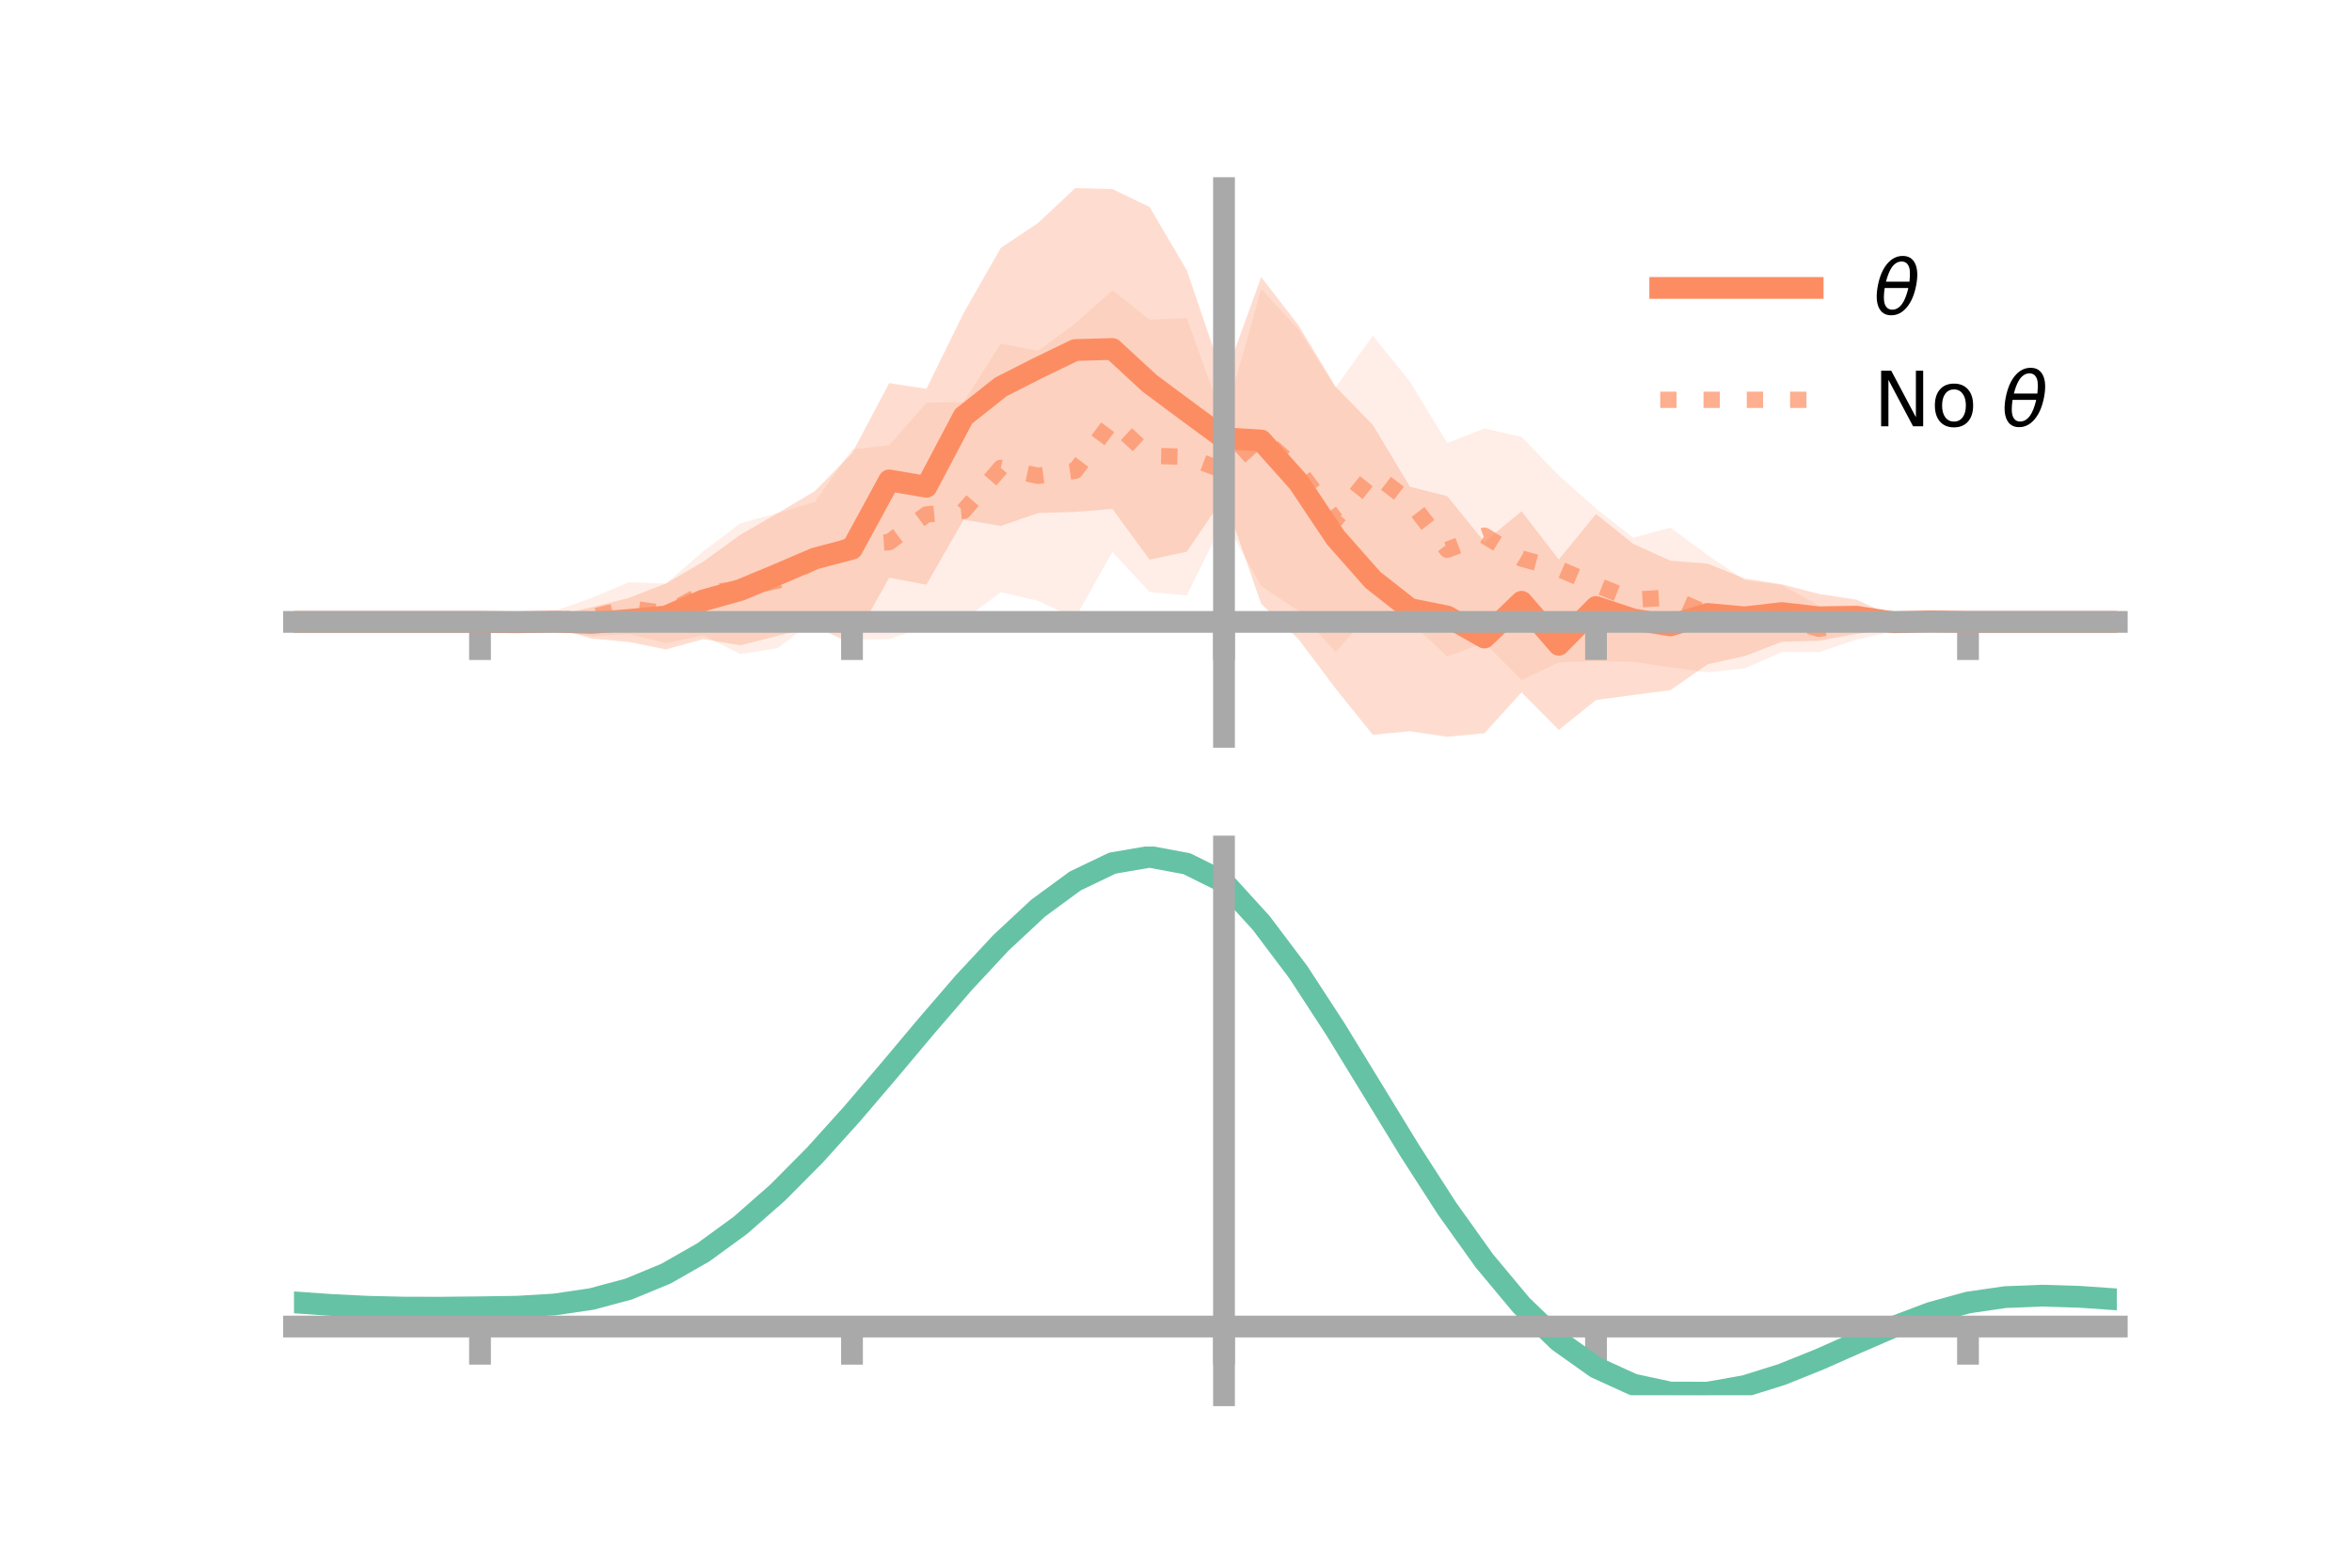 <?xml version="1.0" encoding="utf-8" standalone="no"?>
<!DOCTYPE svg PUBLIC "-//W3C//DTD SVG 1.1//EN"
  "http://www.w3.org/Graphics/SVG/1.1/DTD/svg11.dtd">
<!-- Created with matplotlib (https://matplotlib.org/) -->
<svg height="144pt" version="1.1" viewBox="0 0 216 144" width="216pt" xmlns="http://www.w3.org/2000/svg" xmlns:xlink="http://www.w3.org/1999/xlink">
 <defs>
  <style type="text/css">*{stroke-linecap:butt;stroke-linejoin:round;}</style>
 </defs>
 <g id="figure_1">
  <g id="patch_1">
   <path d="M 0 144 
L 216 144 
L 216 0 
L 0 0 
z
" style="fill:none;"/>
  </g>
  <g id="axes_1">
   <g id="patch_2">
    <path d="M 27 67.68 
L 194.4 67.68 
L 194.4 17.28 
L 27 17.28 
z
" style="fill:none;"/>
   </g>
   <g id="PolyCollection_1">
    <path clip-path="url(#p1218daa963)" d="M 27 57.126 
L 27 57.126 
L 30.416 57.126 
L 33.833 57.126 
L 37.249 57.126 
L 40.665 57.126 
L 44.082 57.126 
L 47.498 56.934 
L 50.914 56.549 
L 54.331 55.781 
L 57.747 54.921 
L 61.163 53.595 
L 64.58 51.593 
L 67.996 49.115 
L 71.412 47.141 
L 74.829 45.113 
L 78.245 41.637 
L 81.661 35.19 
L 85.078 35.716 
L 88.494 28.756 
L 91.91 22.77 
L 95.327 20.484 
L 98.743 17.28 
L 102.159 17.364 
L 105.576 19.01 
L 108.992 24.823 
L 112.408 34.868 
L 115.824 25.449 
L 119.241 29.862 
L 122.657 35.528 
L 126.073 39.024 
L 129.49 44.71 
L 132.906 45.572 
L 136.322 49.774 
L 139.739 46.961 
L 143.155 51.393 
L 146.571 47.216 
L 149.988 49.956 
L 153.404 51.499 
L 156.82 51.771 
L 160.237 53.152 
L 163.653 53.675 
L 167.069 54.557 
L 170.486 55.08 
L 173.902 56.618 
L 177.318 56.706 
L 180.735 57.126 
L 184.151 57.126 
L 187.567 57.126 
L 190.984 57.126 
L 194.4 57.126 
L 194.4 57.126 
L 194.4 57.126 
L 190.984 57.126 
L 187.567 57.126 
L 184.151 57.126 
L 180.735 57.127 
L 177.318 57.432 
L 173.902 57.703 
L 170.486 58.223 
L 167.069 58.858 
L 163.653 58.953 
L 160.237 60.262 
L 156.82 61.02 
L 153.404 63.396 
L 149.988 63.839 
L 146.571 64.298 
L 143.155 67.049 
L 139.739 63.596 
L 136.322 67.352 
L 132.906 67.68 
L 129.49 67.167 
L 126.073 67.496 
L 122.657 63.249 
L 119.241 58.7 
L 115.824 55.473 
L 112.408 45.662 
L 108.992 50.678 
L 105.576 51.41 
L 102.159 46.746 
L 98.743 47.023 
L 95.327 47.128 
L 91.91 48.308 
L 88.494 47.739 
L 85.078 53.709 
L 81.661 53.064 
L 78.245 59.171 
L 74.829 57.496 
L 71.412 58.4 
L 67.996 59.275 
L 64.58 58.708 
L 61.163 59.649 
L 57.747 58.969 
L 54.331 58.658 
L 50.914 57.653 
L 47.498 57.386 
L 44.082 57.126 
L 40.665 57.126 
L 37.249 57.126 
L 33.833 57.126 
L 30.416 57.126 
L 27 57.126 
z
" style="fill:#fc8d62;fill-opacity:0.3;"/>
   </g>
   <g id="PolyCollection_2">
    <path clip-path="url(#p1218daa963)" d="M 27 57.126 
L 27 57.126 
L 30.416 57.126 
L 33.833 57.126 
L 37.249 57.126 
L 40.665 57.126 
L 44.082 57.125 
L 47.498 56.874 
L 50.914 56.133 
L 54.331 54.921 
L 57.747 53.479 
L 61.163 53.606 
L 64.58 50.643 
L 67.996 48.064 
L 71.412 47.135 
L 74.829 46.107 
L 78.245 41.274 
L 81.661 40.885 
L 85.078 36.983 
L 88.494 36.925 
L 91.91 31.55 
L 95.327 32.225 
L 98.743 29.708 
L 102.159 26.656 
L 105.576 29.358 
L 108.992 29.215 
L 112.408 38.692 
L 115.824 26.544 
L 119.241 30.232 
L 122.657 35.588 
L 126.073 30.831 
L 129.49 35.061 
L 132.906 40.692 
L 136.322 39.36 
L 139.739 40.133 
L 143.155 43.672 
L 146.571 46.701 
L 149.988 49.395 
L 153.404 48.461 
L 156.82 50.992 
L 160.237 53.29 
L 163.653 53.74 
L 167.069 55.626 
L 170.486 55.591 
L 173.902 56.301 
L 177.318 56.829 
L 180.735 57.119 
L 184.151 57.126 
L 187.567 57.126 
L 190.984 57.126 
L 194.4 57.126 
L 194.4 57.126 
L 194.4 57.126 
L 190.984 57.126 
L 187.567 57.126 
L 184.151 57.126 
L 180.735 57.137 
L 177.318 57.463 
L 173.902 57.99 
L 170.486 58.752 
L 167.069 59.899 
L 163.653 59.901 
L 160.237 61.394 
L 156.82 61.763 
L 153.404 61.293 
L 149.988 60.8 
L 146.571 60.733 
L 143.155 60.848 
L 139.739 62.477 
L 136.322 59.049 
L 132.906 60.306 
L 129.49 57.109 
L 126.073 56.095 
L 122.657 59.896 
L 119.241 56.113 
L 115.824 53.825 
L 112.408 47.764 
L 108.992 54.695 
L 105.576 54.379 
L 102.159 50.696 
L 98.743 56.78 
L 95.327 55.185 
L 91.91 54.398 
L 88.494 56.939 
L 85.078 57.532 
L 81.661 58.712 
L 78.245 58.751 
L 74.829 56.935 
L 71.412 59.534 
L 67.996 60.083 
L 64.58 58.366 
L 61.163 59.077 
L 57.747 58.256 
L 54.331 58.449 
L 50.914 57.858 
L 47.498 57.329 
L 44.082 57.128 
L 40.665 57.126 
L 37.249 57.126 
L 33.833 57.126 
L 30.416 57.126 
L 27 57.126 
z
" style="fill:#fc8d62;fill-opacity:0.15;"/>
   </g>
   <g id="matplotlib.axis_1">
    <g id="xtick_1">
     <g id="line2d_1">
      <defs>
       <path d="M 0 0 
L 0 3.5 
" id="m20ea238032" style="stroke:#a9a9a9;stroke-width:2;"/>
      </defs>
      <g>
       <use style="fill:#a9a9a9;stroke:#a9a9a9;stroke-width:2;" x="44.082" xlink:href="#m20ea238032" y="57.126"/>
      </g>
     </g>
    </g>
    <g id="xtick_2">
     <g id="line2d_2">
      <g>
       <use style="fill:#a9a9a9;stroke:#a9a9a9;stroke-width:2;" x="78.245" xlink:href="#m20ea238032" y="57.126"/>
      </g>
     </g>
    </g>
    <g id="xtick_3">
     <g id="line2d_3">
      <g>
       <use style="fill:#a9a9a9;stroke:#a9a9a9;stroke-width:2;" x="112.408" xlink:href="#m20ea238032" y="57.126"/>
      </g>
     </g>
    </g>
    <g id="xtick_4">
     <g id="line2d_4">
      <g>
       <use style="fill:#a9a9a9;stroke:#a9a9a9;stroke-width:2;" x="146.571" xlink:href="#m20ea238032" y="57.126"/>
      </g>
     </g>
    </g>
    <g id="xtick_5">
     <g id="line2d_5">
      <g>
       <use style="fill:#a9a9a9;stroke:#a9a9a9;stroke-width:2;" x="180.735" xlink:href="#m20ea238032" y="57.126"/>
      </g>
     </g>
    </g>
   </g>
   <g id="matplotlib.axis_2"/>
   <g id="line2d_6">
    <path clip-path="url(#p1218daa963)" d="M 27 57.126 
L 30.416 57.126 
L 33.833 57.126 
L 37.249 57.126 
L 40.665 57.126 
L 44.082 57.126 
L 47.498 57.16 
L 50.914 57.101 
L 54.331 57.219 
L 57.747 56.945 
L 61.163 56.622 
L 64.58 55.151 
L 67.996 54.195 
L 71.412 52.771 
L 74.829 51.304 
L 78.245 50.404 
L 81.661 44.127 
L 85.078 44.713 
L 88.494 38.248 
L 91.91 35.539 
L 95.327 33.806 
L 98.743 32.151 
L 102.159 32.055 
L 105.576 35.21 
L 108.992 37.75 
L 112.408 40.265 
L 115.824 40.461 
L 119.241 44.281 
L 122.657 49.388 
L 126.073 53.26 
L 129.49 55.939 
L 132.906 56.626 
L 136.322 58.563 
L 139.739 55.278 
L 143.155 59.221 
L 146.571 55.757 
L 149.988 56.897 
L 153.404 57.447 
L 156.82 56.395 
L 160.237 56.707 
L 163.653 56.314 
L 167.069 56.707 
L 170.486 56.651 
L 173.902 57.161 
L 177.318 57.069 
L 180.735 57.127 
L 184.151 57.126 
L 187.567 57.126 
L 190.984 57.126 
L 194.4 57.126 
" style="fill:none;stroke:#fc8d62;stroke-linecap:square;stroke-width:2;"/>
   </g>
   <g id="line2d_7">
    <path clip-path="url(#p1218daa963)" d="M 27 57.126 
L 30.416 57.126 
L 33.833 57.126 
L 37.249 57.126 
L 40.665 57.126 
L 44.082 57.126 
L 47.498 57.101 
L 50.914 56.995 
L 54.331 56.685 
L 57.747 55.868 
L 61.163 56.341 
L 64.58 54.505 
L 67.996 54.074 
L 71.412 53.334 
L 74.829 51.521 
L 78.245 50.012 
L 81.661 49.799 
L 85.078 47.257 
L 88.494 46.932 
L 91.91 42.974 
L 95.327 43.705 
L 98.743 43.244 
L 102.159 38.676 
L 105.576 41.869 
L 108.992 41.955 
L 112.408 43.228 
L 115.824 40.185 
L 119.241 43.172 
L 122.657 47.742 
L 126.073 43.463 
L 129.49 46.085 
L 132.906 50.499 
L 136.322 49.204 
L 139.739 51.305 
L 143.155 52.26 
L 146.571 53.717 
L 149.988 55.097 
L 153.404 54.877 
L 156.82 56.377 
L 160.237 57.342 
L 163.653 56.821 
L 167.069 57.762 
L 170.486 57.171 
L 173.902 57.146 
L 177.318 57.146 
L 180.735 57.128 
L 184.151 57.126 
L 187.567 57.126 
L 190.984 57.126 
L 194.4 57.126 
" style="fill:none;stroke:#fc8d62;stroke-dasharray:1.5,2.475;stroke-dashoffset:0;stroke-opacity:0.7;stroke-width:1.5;"/>
   </g>
   <g id="patch_3">
    <path d="M 112.408 67.68 
L 112.408 17.28 
" style="fill:none;stroke:#a9a9a9;stroke-linecap:square;stroke-linejoin:miter;stroke-width:2;"/>
   </g>
   <g id="patch_4">
    <path d="M 194.4 67.68 
L 194.4 17.28 
" style="fill:none;"/>
   </g>
   <g id="patch_5">
    <path d="M 27 57.126 
L 194.4 57.126 
" style="fill:none;stroke:#a9a9a9;stroke-linecap:square;stroke-linejoin:miter;stroke-width:2;"/>
   </g>
   <g id="patch_6">
    <path d="M 27 17.28 
L 194.4 17.28 
" style="fill:none;"/>
   </g>
   <g id="legend_1">
    <g id="line2d_8">
     <path d="M 152.47 26.449 
L 166.47 26.449 
" style="fill:none;stroke:#fc8d62;stroke-linecap:square;stroke-width:2;"/>
    </g>
    <g id="line2d_9"/>
    <g id="text_1">
     <!-- $\theta$ -->
     <g transform="translate(172.07 28.899)scale(0.07 -0.07)">
      <defs>
       <path d="M 45.516 34.672 
L 14.453 34.672 
Q 12.359 20.062 14.5 13.875 
Q 17.188 6.25 24.469 6.25 
Q 31.781 6.25 37.359 13.922 
Q 42.234 20.656 45.516 34.672 
z
M 47.016 42.969 
Q 48.344 56.844 46.625 61.719 
Q 43.953 69.438 36.766 69.438 
Q 29.297 69.438 23.828 61.812 
Q 19.531 55.672 16.156 42.969 
z
M 38.188 76.766 
Q 49.906 76.766 54.594 66.406 
Q 59.281 56.109 55.719 37.844 
Q 52.203 19.625 43.453 9.281 
Q 34.766 -1.125 23.047 -1.125 
Q 11.281 -1.125 6.641 9.281 
Q 2 19.625 5.516 37.844 
Q 9.078 56.109 17.719 66.406 
Q 26.422 76.766 38.188 76.766 
z
" id="DejaVuSans-Oblique-952"/>
      </defs>
      <use transform="translate(0 0.234)" xlink:href="#DejaVuSans-Oblique-952"/>
     </g>
    </g>
    <g id="line2d_10">
     <path d="M 152.47 36.724 
L 166.47 36.724 
" style="fill:none;stroke:#fc8d62;stroke-dasharray:1.5,2.475;stroke-dashoffset:0;stroke-opacity:0.7;stroke-width:1.5;"/>
    </g>
    <g id="line2d_11"/>
    <g id="text_2">
     <!-- No $\theta$ -->
     <g transform="translate(172.07 39.174)scale(0.07 -0.07)">
      <defs>
       <path d="M 9.812 72.906 
L 23.094 72.906 
L 55.422 11.922 
L 55.422 72.906 
L 64.984 72.906 
L 64.984 0 
L 51.703 0 
L 19.391 60.984 
L 19.391 0 
L 9.812 0 
z
" id="DejaVuSans-78"/>
       <path d="M 30.609 48.391 
Q 23.391 48.391 19.188 42.75 
Q 14.984 37.109 14.984 27.297 
Q 14.984 17.484 19.156 11.844 
Q 23.344 6.203 30.609 6.203 
Q 37.797 6.203 41.984 11.859 
Q 46.188 17.531 46.188 27.297 
Q 46.188 37.016 41.984 42.703 
Q 37.797 48.391 30.609 48.391 
z
M 30.609 56 
Q 42.328 56 49.016 48.375 
Q 55.719 40.766 55.719 27.297 
Q 55.719 13.875 49.016 6.219 
Q 42.328 -1.422 30.609 -1.422 
Q 18.844 -1.422 12.172 6.219 
Q 5.516 13.875 5.516 27.297 
Q 5.516 40.766 12.172 48.375 
Q 18.844 56 30.609 56 
z
" id="DejaVuSans-111"/>
       <path id="DejaVuSans-32"/>
      </defs>
      <use transform="translate(0 0.234)" xlink:href="#DejaVuSans-78"/>
      <use transform="translate(74.805 0.234)" xlink:href="#DejaVuSans-111"/>
      <use transform="translate(135.986 0.234)" xlink:href="#DejaVuSans-32"/>
      <use transform="translate(167.773 0.234)" xlink:href="#DejaVuSans-Oblique-952"/>
     </g>
    </g>
   </g>
  </g>
  <g id="axes_2">
   <g id="patch_7">
    <path d="M 27 128.16 
L 194.4 128.16 
L 194.4 77.76 
L 27 77.76 
z
" style="fill:none;"/>
   </g>
   <g id="PolyCollection_3">
    <path clip-path="url(#pb6ede31c72)" d="M 27 119.674 
L 27 119.581 
L 30.416 119.831 
L 33.833 120.002 
L 37.249 120.078 
L 40.665 120.073 
L 44.082 120.031 
L 47.498 119.972 
L 50.914 119.761 
L 54.331 119.249 
L 57.747 118.316 
L 61.163 116.879 
L 64.58 114.892 
L 67.996 112.347 
L 71.412 109.28 
L 74.829 105.758 
L 78.245 101.885 
L 81.661 97.79 
L 85.078 93.631 
L 88.494 89.583 
L 91.91 85.834 
L 95.327 82.582 
L 98.743 80.025 
L 102.159 78.356 
L 105.576 77.76 
L 108.992 78.406 
L 112.408 80.129 
L 115.824 83.928 
L 119.241 88.531 
L 122.657 93.857 
L 126.073 99.53 
L 129.49 105.211 
L 132.906 110.605 
L 136.322 115.474 
L 139.739 119.635 
L 143.155 122.965 
L 146.571 125.403 
L 149.988 126.956 
L 153.404 127.683 
L 156.82 127.683 
L 160.237 127.083 
L 163.653 126.028 
L 167.069 124.677 
L 170.486 123.196 
L 173.902 121.746 
L 177.318 120.485 
L 180.735 119.561 
L 184.151 119.073 
L 187.567 118.944 
L 190.984 119.056 
L 194.4 119.299 
L 194.4 119.41 
L 194.4 119.41 
L 190.984 119.183 
L 187.567 119.082 
L 184.151 119.222 
L 180.735 119.73 
L 177.318 120.692 
L 173.902 122.011 
L 170.486 123.527 
L 167.069 125.071 
L 163.653 126.47 
L 160.237 127.553 
L 156.82 128.16 
L 153.404 128.147 
L 149.988 127.398 
L 146.571 125.836 
L 143.155 123.429 
L 139.739 120.187 
L 136.322 116.162 
L 132.906 111.461 
L 129.49 106.25 
L 126.073 100.756 
L 122.657 95.261 
L 119.241 90.096 
L 115.824 85.626 
L 112.408 81.927 
L 108.992 80.264 
L 105.576 79.637 
L 102.159 80.211 
L 98.743 81.817 
L 95.327 84.275 
L 91.91 87.397 
L 88.494 90.99 
L 85.078 94.867 
L 81.661 98.845 
L 78.245 102.758 
L 74.829 106.459 
L 71.412 109.824 
L 67.996 112.757 
L 64.58 115.193 
L 61.163 117.103 
L 57.747 118.491 
L 54.331 119.395 
L 50.914 119.89 
L 47.498 120.087 
L 44.082 120.132 
L 40.665 120.157 
L 37.249 120.147 
L 33.833 120.067 
L 30.416 119.906 
L 27 119.674 
z
" style="fill:#66c2a5;fill-opacity:0.3;"/>
   </g>
   <g id="matplotlib.axis_3">
    <g id="xtick_6">
     <g id="line2d_12">
      <g>
       <use style="fill:#a9a9a9;stroke:#a9a9a9;stroke-width:2;" x="44.082" xlink:href="#m20ea238032" y="121.852"/>
      </g>
     </g>
    </g>
    <g id="xtick_7">
     <g id="line2d_13">
      <g>
       <use style="fill:#a9a9a9;stroke:#a9a9a9;stroke-width:2;" x="78.245" xlink:href="#m20ea238032" y="121.852"/>
      </g>
     </g>
    </g>
    <g id="xtick_8">
     <g id="line2d_14">
      <g>
       <use style="fill:#a9a9a9;stroke:#a9a9a9;stroke-width:2;" x="112.408" xlink:href="#m20ea238032" y="121.852"/>
      </g>
     </g>
    </g>
    <g id="xtick_9">
     <g id="line2d_15">
      <g>
       <use style="fill:#a9a9a9;stroke:#a9a9a9;stroke-width:2;" x="146.571" xlink:href="#m20ea238032" y="121.852"/>
      </g>
     </g>
    </g>
    <g id="xtick_10">
     <g id="line2d_16">
      <g>
       <use style="fill:#a9a9a9;stroke:#a9a9a9;stroke-width:2;" x="180.735" xlink:href="#m20ea238032" y="121.852"/>
      </g>
     </g>
    </g>
   </g>
   <g id="matplotlib.axis_4"/>
   <g id="line2d_17">
    <path clip-path="url(#pb6ede31c72)" d="M 27 119.627 
L 30.416 119.868 
L 33.833 120.035 
L 37.249 120.113 
L 40.665 120.115 
L 44.082 120.081 
L 47.498 120.029 
L 50.914 119.825 
L 54.331 119.322 
L 57.747 118.404 
L 61.163 116.991 
L 64.58 115.042 
L 67.996 112.552 
L 71.412 109.552 
L 74.829 106.109 
L 78.245 102.322 
L 81.661 98.318 
L 85.078 94.249 
L 88.494 90.286 
L 91.91 86.616 
L 95.327 83.429 
L 98.743 80.921 
L 102.159 79.284 
L 105.576 78.699 
L 108.992 79.335 
L 112.408 81.028 
L 115.824 84.777 
L 119.241 89.313 
L 122.657 94.559 
L 126.073 100.143 
L 129.49 105.73 
L 132.906 111.033 
L 136.322 115.818 
L 139.739 119.911 
L 143.155 123.197 
L 146.571 125.619 
L 149.988 127.177 
L 153.404 127.915 
L 156.82 127.922 
L 160.237 127.318 
L 163.653 126.249 
L 167.069 124.874 
L 170.486 123.361 
L 173.902 121.879 
L 177.318 120.589 
L 180.735 119.645 
L 184.151 119.148 
L 187.567 119.013 
L 190.984 119.119 
L 194.4 119.355 
" style="fill:none;stroke:#66c2a5;stroke-linecap:square;stroke-width:2;"/>
   </g>
   <g id="patch_8">
    <path d="M 112.408 128.16 
L 112.408 77.76 
" style="fill:none;stroke:#a9a9a9;stroke-linecap:square;stroke-linejoin:miter;stroke-width:2;"/>
   </g>
   <g id="patch_9">
    <path d="M 194.4 128.16 
L 194.4 77.76 
" style="fill:none;"/>
   </g>
   <g id="patch_10">
    <path d="M 27 121.852 
L 194.4 121.852 
" style="fill:none;stroke:#a9a9a9;stroke-linecap:square;stroke-linejoin:miter;stroke-width:2;"/>
   </g>
   <g id="patch_11">
    <path d="M 27 77.76 
L 194.4 77.76 
" style="fill:none;"/>
   </g>
  </g>
 </g>
 <defs>
  <clipPath id="p1218daa963">
   <rect height="50.4" width="167.4" x="27" y="17.28"/>
  </clipPath>
  <clipPath id="pb6ede31c72">
   <rect height="50.4" width="167.4" x="27" y="77.76"/>
  </clipPath>
 </defs>
</svg>
